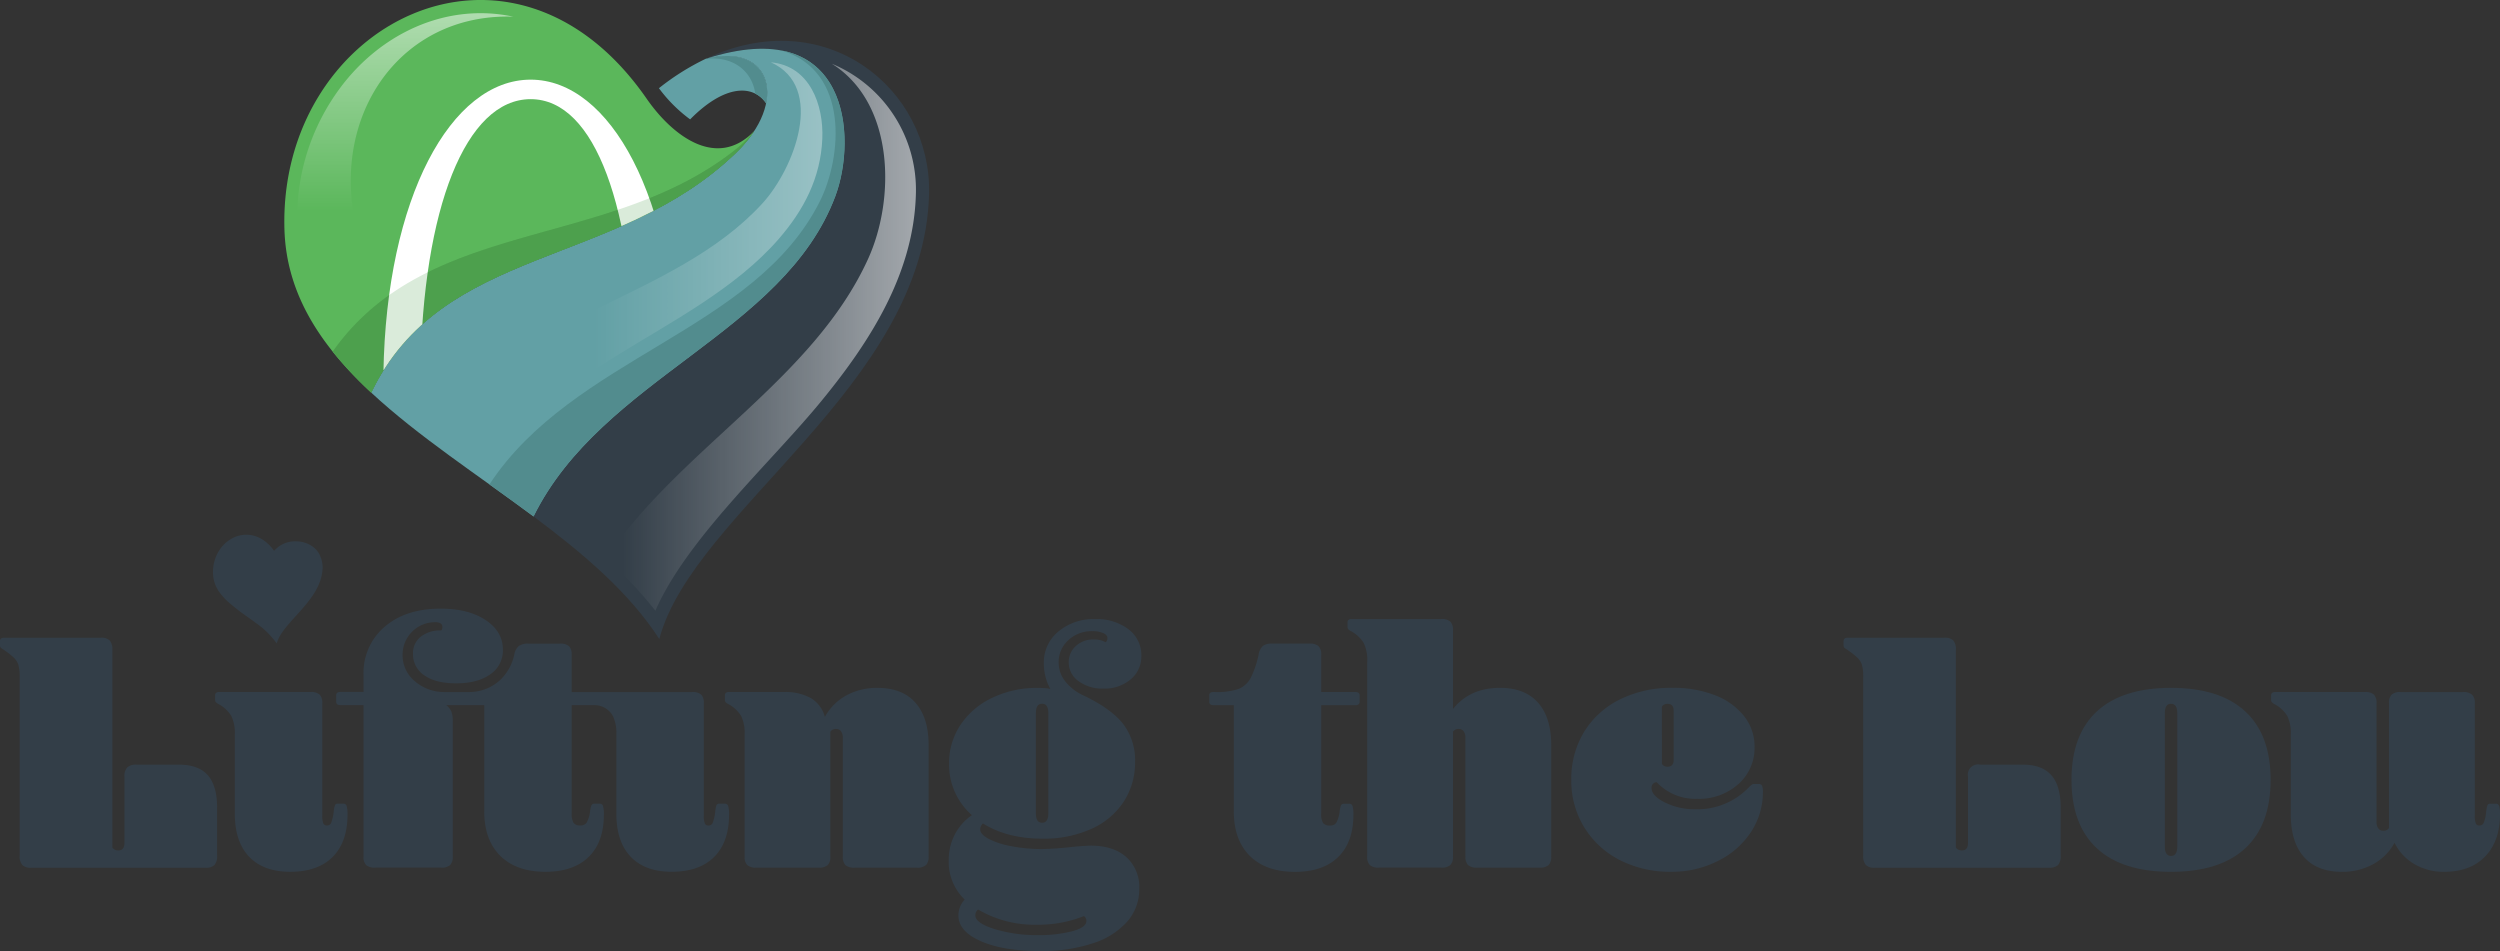 <svg xmlns="http://www.w3.org/2000/svg" xmlns:xlink="http://www.w3.org/1999/xlink" width="615.776" height="234.252" viewBox="0 0 615.776 234.252"><rect x="0" y="0" width="615.776" height="234.252" fill="#333333" stroke="none"/><defs><style>.a,.d{fill:#333e48;}.b{fill:#62a0a5;}.b,.c,.d,.e,.f,.g,.h,.i,.l,.m,.n{fill-rule:evenodd;}.c{fill:#528c8e;}.e{fill:url(#a);}.f{fill:url(#b);}.g{fill:#5bb75b;}.h,.n{fill:#4da04d;}.i{fill:url(#c);}.j{clip-path:url(#d);}.k{clip-path:url(#e);}.l{fill:#fff;}.m{fill:none;}.n{opacity:0.21;}</style><linearGradient id="a" x1="1.785" y1="0.5" x2="0.053" y2="0.5" gradientUnits="objectBoundingBox"><stop offset="0" stop-color="#fff"/><stop offset="1" stop-color="#fff" stop-opacity="0"/></linearGradient><linearGradient id="b" x1="2.08" y1="0.5" x2="0.407" y2="0.5" xlink:href="#a"/><linearGradient id="c" x1="0.5" y1="-0.529" x2="0.5" y2="0.637" xlink:href="#a"/><clipPath id="d"><path d="M1084.3,24.259c-33.231-47.906-90.7-18.407-89.189,32.266.486,16.2,9.221,28.873,21.377,40.171,17.47-36.4,60.154-30.513,89.822-59.042a30.659,30.659,0,0,0,4.484-5.35C1101.646,41.778,1090.743,33.557,1084.3,24.259Z" transform="translate(-995.084 0.012)"/></clipPath><clipPath id="e"><path d="M1414.328,350.946c-.7-43.218-16.661-72.246-36.264-72.246s-35.553,29.035-36.264,72.246Zm-36.264-67.439c15.985,0,25.34,26.867,25.952,67.439h-53.129C1351.507,310.375,1362.086,283.507,1378.064,283.507Z" transform="translate(-1341.8 -278.7)"/></clipPath></defs><g transform="translate(0 149.907)"><path class="a" d="M24.961,2231.6a2.86,2.86,0,0,1,2.168.682,3.346,3.346,0,0,1,.641,2.3V2283.3a1.784,1.784,0,0,0,1.534.683c.964,0,1.45-.626,1.45-1.873v-16.266a3.18,3.18,0,0,1,.683-2.3,3.168,3.168,0,0,1,2.3-.683H44.212q4.772,0,7.067,2.6t2.3,7.961v11.846a3.321,3.321,0,0,1-.641,2.3,2.876,2.876,0,0,1-2.175.683H7.758a2.887,2.887,0,0,1-2.175-.683,3.308,3.308,0,0,1-.641-2.3v-43.95A10.368,10.368,0,0,0,4.6,2238.2a4.481,4.481,0,0,0-1.19-1.788,23.5,23.5,0,0,0-2.893-2.175.834.834,0,0,1-.422-.767v-1.021c0-.57.338-.852,1.021-.852Z" transform="translate(-0.1 -2224.427)"/><path class="a" d="M776.31,2421.414a3.122,3.122,0,0,1,2.252.641,2.89,2.89,0,0,1,.641,2.09v27.677a5.015,5.015,0,0,0,.253,1.957.883.883,0,0,0,.852.507,1.081,1.081,0,0,0,1.063-.6,12.08,12.08,0,0,0,.641-2.725,6.53,6.53,0,0,1,.338-1.745.716.716,0,0,1,.683-.3h1.45a.761.761,0,0,1,.725.6,6.842,6.842,0,0,1,.211,2.041q0,6.809-3.66,10.474t-10.474,3.66q-6.557,0-10.094-3.7t-3.534-10.608v-19.5a9.739,9.739,0,0,0-.852-4.554,8.257,8.257,0,0,0-3.153-2.942,2.092,2.092,0,0,1-.725-.556,1.067,1.067,0,0,1-.127-.556v-1.021c0-.57.338-.851,1.021-.851H776.31Z" transform="translate(-699.819 -2400.868)"/><path class="a" d="M1273.058,2178.352a.763.763,0,0,0-.725-.6h-1.45a.723.723,0,0,0-.683.3,6.538,6.538,0,0,0-.338,1.745,11.694,11.694,0,0,1-.64,2.725,1.082,1.082,0,0,1-1.063.6.877.877,0,0,1-.852-.507,5.014,5.014,0,0,1-.253-1.957v-27.677a2.869,2.869,0,0,0-.641-2.09,3.151,3.151,0,0,0-2.252-.641H1234.5v-9.2a2.842,2.842,0,0,0-.64-2.083,3.177,3.177,0,0,0-2.26-.64h-7.75a3.864,3.864,0,0,0-2.386.6,3.574,3.574,0,0,0-1.1,2.125,12.244,12.244,0,0,1-3.111,5.877l-.162.162a11.217,11.217,0,0,1-7.862,3.16h-6.11a11.046,11.046,0,0,1-7.271-2.688,8.286,8.286,0,0,1-2.991-6.511,8,8,0,0,1,8.01-8.01c1.189,0,1.788.4,1.788,1.19a2.652,2.652,0,0,1-.042.422.757.757,0,0,1-.211.423,7.7,7.7,0,0,0-5.11,1.576,5.124,5.124,0,0,0-1.872,4.132,6.187,6.187,0,0,0,2.808,5.363q2.808,1.964,7.834,1.957,5.279,0,8.39-2.217a7.044,7.044,0,0,0,3.111-6.046c0-3.013-1.422-5.448-4.259-7.328s-6.532-2.808-11.072-2.808q-8.6,0-13.8,4.469a14.9,14.9,0,0,0-5.195,11.882v4.173h-5.716c-.683,0-1.021.282-1.021.852v1.535c0,.57.338.852,1.021.852h5.708v37.305a2.841,2.841,0,0,0,.64,2.084,3.13,3.13,0,0,0,2.26.641h16.182a3.153,3.153,0,0,0,2.259-.641,2.871,2.871,0,0,0,.641-2.084v-33.3a6.652,6.652,0,0,0-.338-2.428,4.259,4.259,0,0,0-1.274-1.576h9.369v26.148q0,7.074,3.963,10.988t11.115,3.92q6.894,0,10.643-3.66t3.745-10.474a6.825,6.825,0,0,0-.211-2.042.756.756,0,0,0-.725-.6h-1.365a.791.791,0,0,0-.725.337,5.34,5.34,0,0,0-.38,1.7,7.455,7.455,0,0,1-.894,2.724,1.874,1.874,0,0,1-1.577.6,1.814,1.814,0,0,1-1.577-.64,4.011,4.011,0,0,1-.472-2.26v-26.74h5.561a5.217,5.217,0,0,1,4.378,2.33c.077.12.148.232.211.353a9.738,9.738,0,0,1,.852,4.554v19.5q0,6.9,3.533,10.608t10.094,3.7q6.81,0,10.474-3.66t3.66-10.474A6.849,6.849,0,0,0,1273.058,2178.352Z" transform="translate(-1093.695 -2129.7)"/><path class="a" d="M2551.286,2408.12a13.056,13.056,0,0,1,6.687,1.492,7.692,7.692,0,0,1,3.448,4.639,13.307,13.307,0,0,1,5.322-5.321,15.732,15.732,0,0,1,7.623-1.83q6.135,0,9.369,3.661t3.238,10.389v27.508a2.84,2.84,0,0,1-.64,2.083,3.154,3.154,0,0,1-2.26.641h-15.331a3.153,3.153,0,0,1-2.259-.641,2.87,2.87,0,0,1-.641-2.083v-29.3a2.556,2.556,0,0,0-.429-1.534,1.388,1.388,0,0,0-1.19-.6,1.573,1.573,0,0,0-1.45.683v30.746a2.84,2.84,0,0,1-.641,2.083,3.153,3.153,0,0,1-2.26.641h-15.316a3.153,3.153,0,0,1-2.259-.641,2.84,2.84,0,0,1-.641-2.083v-30.063a9.749,9.749,0,0,0-.852-4.554,8.259,8.259,0,0,0-3.154-2.942,2.086,2.086,0,0,1-.725-.556,1.062,1.062,0,0,1-.127-.556v-1.021c0-.57.338-.852,1.021-.852h13.465Z" transform="translate(-2358.246 -2387.574)"/><path class="a" d="M3349.463,2177.043a5.26,5.26,0,0,1,1.745-4.005,6.205,6.205,0,0,1,4.385-1.619,5.9,5.9,0,0,1,2.978.683,1.4,1.4,0,0,0,.422-1.021c0-.507-.338-.922-1.021-1.232a6.661,6.661,0,0,0-2.724-.472,8.308,8.308,0,0,0-5.877,2.217,7.238,7.238,0,0,0-2.386,5.532,7.445,7.445,0,0,0,1.619,4.6,12.3,12.3,0,0,0,4.687,3.576q6.727,3.241,9.623,6.982a14.744,14.744,0,0,1,2.893,9.284,17.662,17.662,0,0,1-2.766,9.756,18.45,18.45,0,0,1-7.961,6.729,28.294,28.294,0,0,1-12.092,2.428q-8.69,0-14.648-3.745a2.027,2.027,0,0,0-.683,1.45q0,1.194,2,2.3a19.876,19.876,0,0,0,5.575,1.83,38.889,38.889,0,0,0,7.75.725c2.267-.056,4.4-.2,6.384-.422s3.8-.366,5.455-.422q5.618,0,8.813,2.809a9.9,9.9,0,0,1,3.2,7.834,11.99,11.99,0,0,1-2.942,8.046,18.937,18.937,0,0,1-8.475,5.364,39.958,39.958,0,0,1-13.029,1.914q-9.027,0-14.563-2.428t-5.533-6.342a5.88,5.88,0,0,1,1.534-3.921,12.839,12.839,0,0,1-3.92-9.706,13.5,13.5,0,0,1,1.492-6.3,12.9,12.9,0,0,1,4.216-4.772,16.56,16.56,0,0,1-5.624-12.775,16.838,16.838,0,0,1,2.724-9.326,19.138,19.138,0,0,1,7.75-6.729,25.162,25.162,0,0,1,11.41-2.513c.507,0,1.021.014,1.535.043a9.536,9.536,0,0,1,1.534.211,12.069,12.069,0,0,1-1.105-2.64,13.374,13.374,0,0,1-.513-3.659,9.845,9.845,0,0,1,3.576-7.835,13.4,13.4,0,0,1,9.031-3.069,12.867,12.867,0,0,1,8.263,2.513,7.934,7.934,0,0,1,3.154,6.511,7.324,7.324,0,0,1-2.64,5.835,9.989,9.989,0,0,1-6.729,2.259,9.838,9.838,0,0,1-6.088-1.83A5.6,5.6,0,0,1,3349.463,2177.043Zm3.744,62.512a30.418,30.418,0,0,1-11.494,2.126,27.436,27.436,0,0,1-14.563-3.745,1.7,1.7,0,0,0-.683,1.45c0,1.245,1.577,2.372,4.73,3.364a35.853,35.853,0,0,0,10.776,1.492,32.687,32.687,0,0,0,8.264-.936q3.579-.94,3.576-2.555A1.414,1.414,0,0,0,3353.208,2239.555Zm-10.3-23q1.531,0,1.534-2.3v-24.7q0-2.3-1.534-2.3c-1.021,0-1.535.767-1.535,2.3v24.7C3341.368,2215.792,3341.882,2216.559,3342.9,2216.559Z" transform="translate(-3086.225 -2163.817)"/><path class="a" d="M4243.762,2254.924a3.6,3.6,0,0,1,1.063-2.167,3.558,3.558,0,0,1,2.176-.557h9.284a3.15,3.15,0,0,1,2.259.641,2.867,2.867,0,0,1,.641,2.083v9.2h8.433c.683,0,1.021.282,1.021.852v1.535c0,.57-.338.852-1.021.852h-8.433v26.74a3.948,3.948,0,0,0,.472,2.3,2.1,2.1,0,0,0,1.746.6,1.671,1.671,0,0,0,1.492-.683,7.452,7.452,0,0,0,.81-2.64,5.344,5.344,0,0,1,.38-1.7.792.792,0,0,1,.726-.338h1.365a.755.755,0,0,1,.726.6,6.878,6.878,0,0,1,.21,2.041q0,6.81-3.744,10.474t-10.643,3.661q-7.159,0-11.114-3.92t-3.963-10.988v-26.149h-5.026c-.683,0-1.021-.282-1.021-.852v-1.535c0-.57.338-.852,1.021-.852h.338a16.526,16.526,0,0,0,5.877-.767,5.937,5.937,0,0,0,2.941-2.64A23.813,23.813,0,0,0,4243.762,2254.924Z" transform="translate(-3933.752 -2243.577)"/><path class="a" d="M4720.357,2176.681a9.735,9.735,0,0,0-.853-4.554,8.263,8.263,0,0,0-3.152-2.942,2.092,2.092,0,0,1-.726-.556,1.059,1.059,0,0,1-.127-.556v-1.021c0-.57.338-.852,1.021-.852h22.06a3.153,3.153,0,0,1,2.26.641,2.868,2.868,0,0,1,.641,2.083v19.42q4.17-5.194,11.587-5.194,6.133,0,9.368,3.661t3.238,10.389v27.508a2.844,2.844,0,0,1-.641,2.083,3.154,3.154,0,0,1-2.26.641h-15.331a3.152,3.152,0,0,1-2.26-.641,2.874,2.874,0,0,1-.641-2.083v-29.3a2.554,2.554,0,0,0-.429-1.534,1.388,1.388,0,0,0-1.189-.6,1.572,1.572,0,0,0-1.45.683v30.746a2.84,2.84,0,0,1-.641,2.083,3.149,3.149,0,0,1-2.259.641h-15.331a3.152,3.152,0,0,1-2.26-.641,2.844,2.844,0,0,1-.64-2.083v-48.026Z" transform="translate(-4383.592 -2163.631)"/><path class="a" d="M5518.357,2431.529q0,1.964,3.322,3.618a16.392,16.392,0,0,0,7.412,1.661,17.551,17.551,0,0,0,13.289-5.455,5.127,5.127,0,0,1,.726-.641,1.274,1.274,0,0,1,.642-.127h1.02a.822.822,0,0,1,.81.422,3.834,3.834,0,0,1,.211,1.534,17.771,17.771,0,0,1-2.85,9.749,20.615,20.615,0,0,1-8.1,7.194,25.028,25.028,0,0,1-11.713,2.724,27.125,27.125,0,0,1-12.437-2.808,21.973,21.973,0,0,1-8.813-8,21.752,21.752,0,0,1-3.28-11.84,22.207,22.207,0,0,1,3.069-11.67,21.39,21.39,0,0,1,8.728-8.045,28.41,28.41,0,0,1,13.247-2.942,27.969,27.969,0,0,1,10.263,1.788,16.694,16.694,0,0,1,7.194,5.11,11.981,11.981,0,0,1,2.639,7.665,11.821,11.821,0,0,1-4,9.157,14.53,14.53,0,0,1-10.136,3.618,13.04,13.04,0,0,1-9.966-4.09,1.212,1.212,0,0,0-.894.387A1.364,1.364,0,0,0,5518.357,2431.529Zm2.555-5.877a1.611,1.611,0,0,0,1.366.683c1.021,0,1.534-.57,1.534-1.7v-12.093c0-1.133-.514-1.7-1.534-1.7a1.619,1.619,0,0,0-1.366.683Z" transform="translate(-5111.57 -2387.388)"/><path class="a" d="M6476.161,2231.6a2.861,2.861,0,0,1,2.168.682,3.348,3.348,0,0,1,.64,2.3V2283.3a1.786,1.786,0,0,0,1.535.683c.965,0,1.45-.626,1.45-1.873v-16.266a2.518,2.518,0,0,1,2.984-2.985h10.474q4.772,0,7.067,2.6t2.3,7.961v11.846a3.319,3.319,0,0,1-.641,2.3,2.878,2.878,0,0,1-2.175.683h-43.008a2.886,2.886,0,0,1-2.175-.683,3.307,3.307,0,0,1-.641-2.3v-43.95a10.428,10.428,0,0,0-.337-3.111,4.493,4.493,0,0,0-1.19-1.788,23.526,23.526,0,0,0-2.893-2.175.832.832,0,0,1-.422-.767v-1.021c0-.57.338-.852,1.02-.852Z" transform="translate(-5997.212 -2224.427)"/><path class="a" d="M7273.423,2452.315q-12.016,0-18.268-5.792t-6.256-16.865q0-11.076,6.256-16.865t18.268-5.793q12,0,18.266,5.793t6.257,16.865q0,11.076-6.257,16.865T7273.423,2452.315Zm0-3.914c1.02,0,1.533-.767,1.533-2.3v-32.879c0-1.534-.514-2.3-1.533-2.3s-1.534.768-1.534,2.3V2446.1C7271.889,2447.635,7272.4,2448.4,7273.423,2448.4Z" transform="translate(-6738.669 -2387.481)"/><path class="a" d="M7970.37,2421.507a3.15,3.15,0,0,1,2.259.641,2.888,2.888,0,0,1,.642,2.091v29.3a2.6,2.6,0,0,0,.422,1.535,1.377,1.377,0,0,0,1.2.6,1.574,1.574,0,0,0,1.451-.683v-30.745a2.873,2.873,0,0,1,.64-2.091,3.164,3.164,0,0,1,2.26-.641h15.33a3.175,3.175,0,0,1,2.218.641,2.749,2.749,0,0,1,.683,2.091v27.677a4.991,4.991,0,0,0,.254,1.957.882.882,0,0,0,.851.507,1.145,1.145,0,0,0,1.1-.683,9.876,9.876,0,0,0,.6-2.639,6.516,6.516,0,0,1,.339-1.746.712.712,0,0,1,.682-.3h1.449a.761.761,0,0,1,.726.6,6.431,6.431,0,0,1,.211,1.957q0,6.641-3.659,10.432t-10.137,3.787a14.237,14.237,0,0,1-7.242-1.873,12.392,12.392,0,0,1-4.941-5.279,13.135,13.135,0,0,1-5.28,5.279,15.682,15.682,0,0,1-7.665,1.873q-6.133,0-9.368-3.661t-3.237-10.389v-19.758a9.732,9.732,0,0,0-.853-4.554,8.252,8.252,0,0,0-3.152-2.942,2.072,2.072,0,0,1-.726-.556,1.064,1.064,0,0,1-.127-.557v-1.021c0-.57.338-.852,1.021-.852h22.053Z" transform="translate(-7387.908 -2400.961)"/></g><g transform="translate(70.035 0)"><g transform="translate(92.266 13.789)"><path class="b" d="M2317.394,196.6a60.439,60.439,0,0,0-11.494,7.229,36.3,36.3,0,0,0,7.687,7.679c8.707-8.827,15.647-8.5,18.709-3.956C2333.907,199.616,2328.41,193.809,2317.394,196.6Z" transform="translate(-2305.9 -195.892)"/><path class="c" d="M2469.2,196.6c7.918-.816,11.7,4.146,12.212,8.552a6.979,6.979,0,0,1,2.688,2.4C2485.713,199.616,2480.216,193.809,2469.2,196.6Z" transform="translate(-2457.706 -195.892)"/></g><g transform="translate(61.38 10.056)"><path class="d" d="M1909.481,147.293c35.434-11.438,37.4,19.336,31.942,33.857-12.712,33.807-57.388,44.626-74.323,78.849,12.226,9.115,23.573,18.723,30.978,30.19,8.292-31.4,65.32-62.448,66.447-109.651C1965.144,154.607,1938.959,133.279,1909.481,147.293Z" transform="translate(-1867.1 -142.848)"/><path class="e" d="M2176.593,222.9c15.464,9.707,15.689,33.28,8.918,48.124-13.55,29.7-46.323,46.7-64.511,73.7a103.436,103.436,0,0,1,12.135,12.916c7.792-17.794,28.367-36.363,40.931-51.7,12.043-14.7,22.777-31.471,23.242-51.067A33.624,33.624,0,0,0,2176.593,222.9Z" transform="translate(-2103.128 -217.265)"/></g><g transform="translate(21.399 12.005)"><path class="b" d="M1381.461,173.044c16.323-4.139,20.518,10.615,7.461,23.165-29.669,28.528-72.352,22.637-89.822,59.042,11.614,10.8,26.346,20.342,39.98,30.5,16.935-34.223,61.611-45.041,74.323-78.849C1418.865,192.38,1416.895,161.606,1381.461,173.044Z" transform="translate(-1299.1 -170.549)"/><path class="c" d="M1784.786,176.8c16.766,5.075,14.845,26.241,9.432,37.081-15.964,31.984-60.752,38.355-81.418,69.79,3.646,2.611,7.292,5.23,10.861,7.891,16.936-34.223,61.611-45.041,74.323-78.849C1802.249,201.365,1801.982,180.115,1784.786,176.8Z" transform="translate(-1683.68 -176.36)"/><path class="f" d="M1607.716,218c13.55,6.089,5.765,26.163-2.055,34.73-21.99,24.08-61.977,27.656-80.461,55.628,4.09,3.1,8.271,6.1,12.424,9.066,8.418-11.487,19.962-19.638,31.942-27.064,13.606-8.432,29.549-16.682,40.114-28.873,6.187-7.137,10.3-15.035,10.713-24.636C1620.759,228.467,1617.289,218.859,1607.716,218Z" transform="translate(-1509.285 -214.66)"/></g><g transform="translate(0 0)"><path class="g" d="M1084.3,24.259c-33.231-47.906-90.7-18.407-89.189,32.266.486,16.2,9.221,28.873,21.377,40.171,17.47-36.4,60.154-30.513,89.822-59.042a30.659,30.659,0,0,0,4.484-5.35C1101.646,41.778,1090.743,33.557,1084.3,24.259Z" transform="translate(-995.084 0.012)"/><path class="h" d="M1263.083,463.957c-31.435,24.516-75.4,16.365-98.783,49.434a94.9,94.9,0,0,0,9.488,10.1c17.47-36.4,60.154-30.513,89.823-59.042a30.643,30.643,0,0,0,4.483-5.349A30.042,30.042,0,0,1,1263.083,463.957Z" transform="translate(-1152.389 -426.784)"/><path class="i" d="M1051.024,64.664c-12.93,17.491-14.331,41.438-1.745,59.471a60.759,60.759,0,0,1,11.438-10.755c-17.815-32.259.218-67.439,33.026-66.362C1077.131,43.477,1060.949,51.248,1051.024,64.664Z" transform="translate(-1037.347 -42.913)"/></g><g transform="translate(0 0)"><g class="j"><g transform="translate(24.405 19.618)"><g class="k"><path class="l" d="M1326.644,164.3H1249.9v96h85.05v-96Z" transform="translate(-1256.369 -172.352)"/></g></g><path class="m" d="M1084.3,24.259c-33.231-47.906-90.7-18.407-89.189,32.266.486,16.2,9.221,28.873,21.377,40.171,17.47-36.4,60.154-30.513,89.822-59.042a30.659,30.659,0,0,0,4.484-5.35C1101.646,41.778,1090.743,33.557,1084.3,24.259Z" transform="translate(-995.084 0.012)"/><path class="n" d="M1263.083,463.957c-31.435,24.516-75.4,16.365-98.783,49.434a94.9,94.9,0,0,0,9.488,10.1c17.47-36.4,60.154-30.513,89.823-59.042a30.643,30.643,0,0,0,4.483-5.349A30.042,30.042,0,0,1,1263.083,463.957Z" transform="translate(-1152.389 -426.784)"/></g></g></g><path class="d" d="M771.851,1876.71c-.725-2.26-3.2-3.921-6.159-3.921a6.8,6.8,0,0,0-5.3,2.351c-5.666-7.926-15.309-2.921-15.056,5.638a8.414,8.414,0,0,0,2.02,5.11h0l.014.014c.049.063.105.134.162.2l.014.014c.056.07.12.141.176.211.021.021.035.042.056.063.042.049.084.091.127.141a.8.8,0,0,0,.07.077c.035.042.078.084.113.127a.9.9,0,0,1,.077.084c.035.042.077.077.113.12l.084.084.12.12a.868.868,0,0,0,.084.077c.042.042.084.084.134.127l.07.07c.07.063.134.127.2.2a50.569,50.569,0,0,0,5,3.878c.042.035.092.063.134.1l.31.225c.091.063.176.127.267.19.063.042.12.084.183.134.127.092.253.183.387.282.021.014.042.035.063.049.155.112.3.225.458.338a21.165,21.165,0,0,1,5.265,5.131c1.408-5.335,11.107-10.615,11.3-18.639A6.585,6.585,0,0,0,771.851,1876.71Z" transform="translate(-692.875 -1739.459)"/></svg>